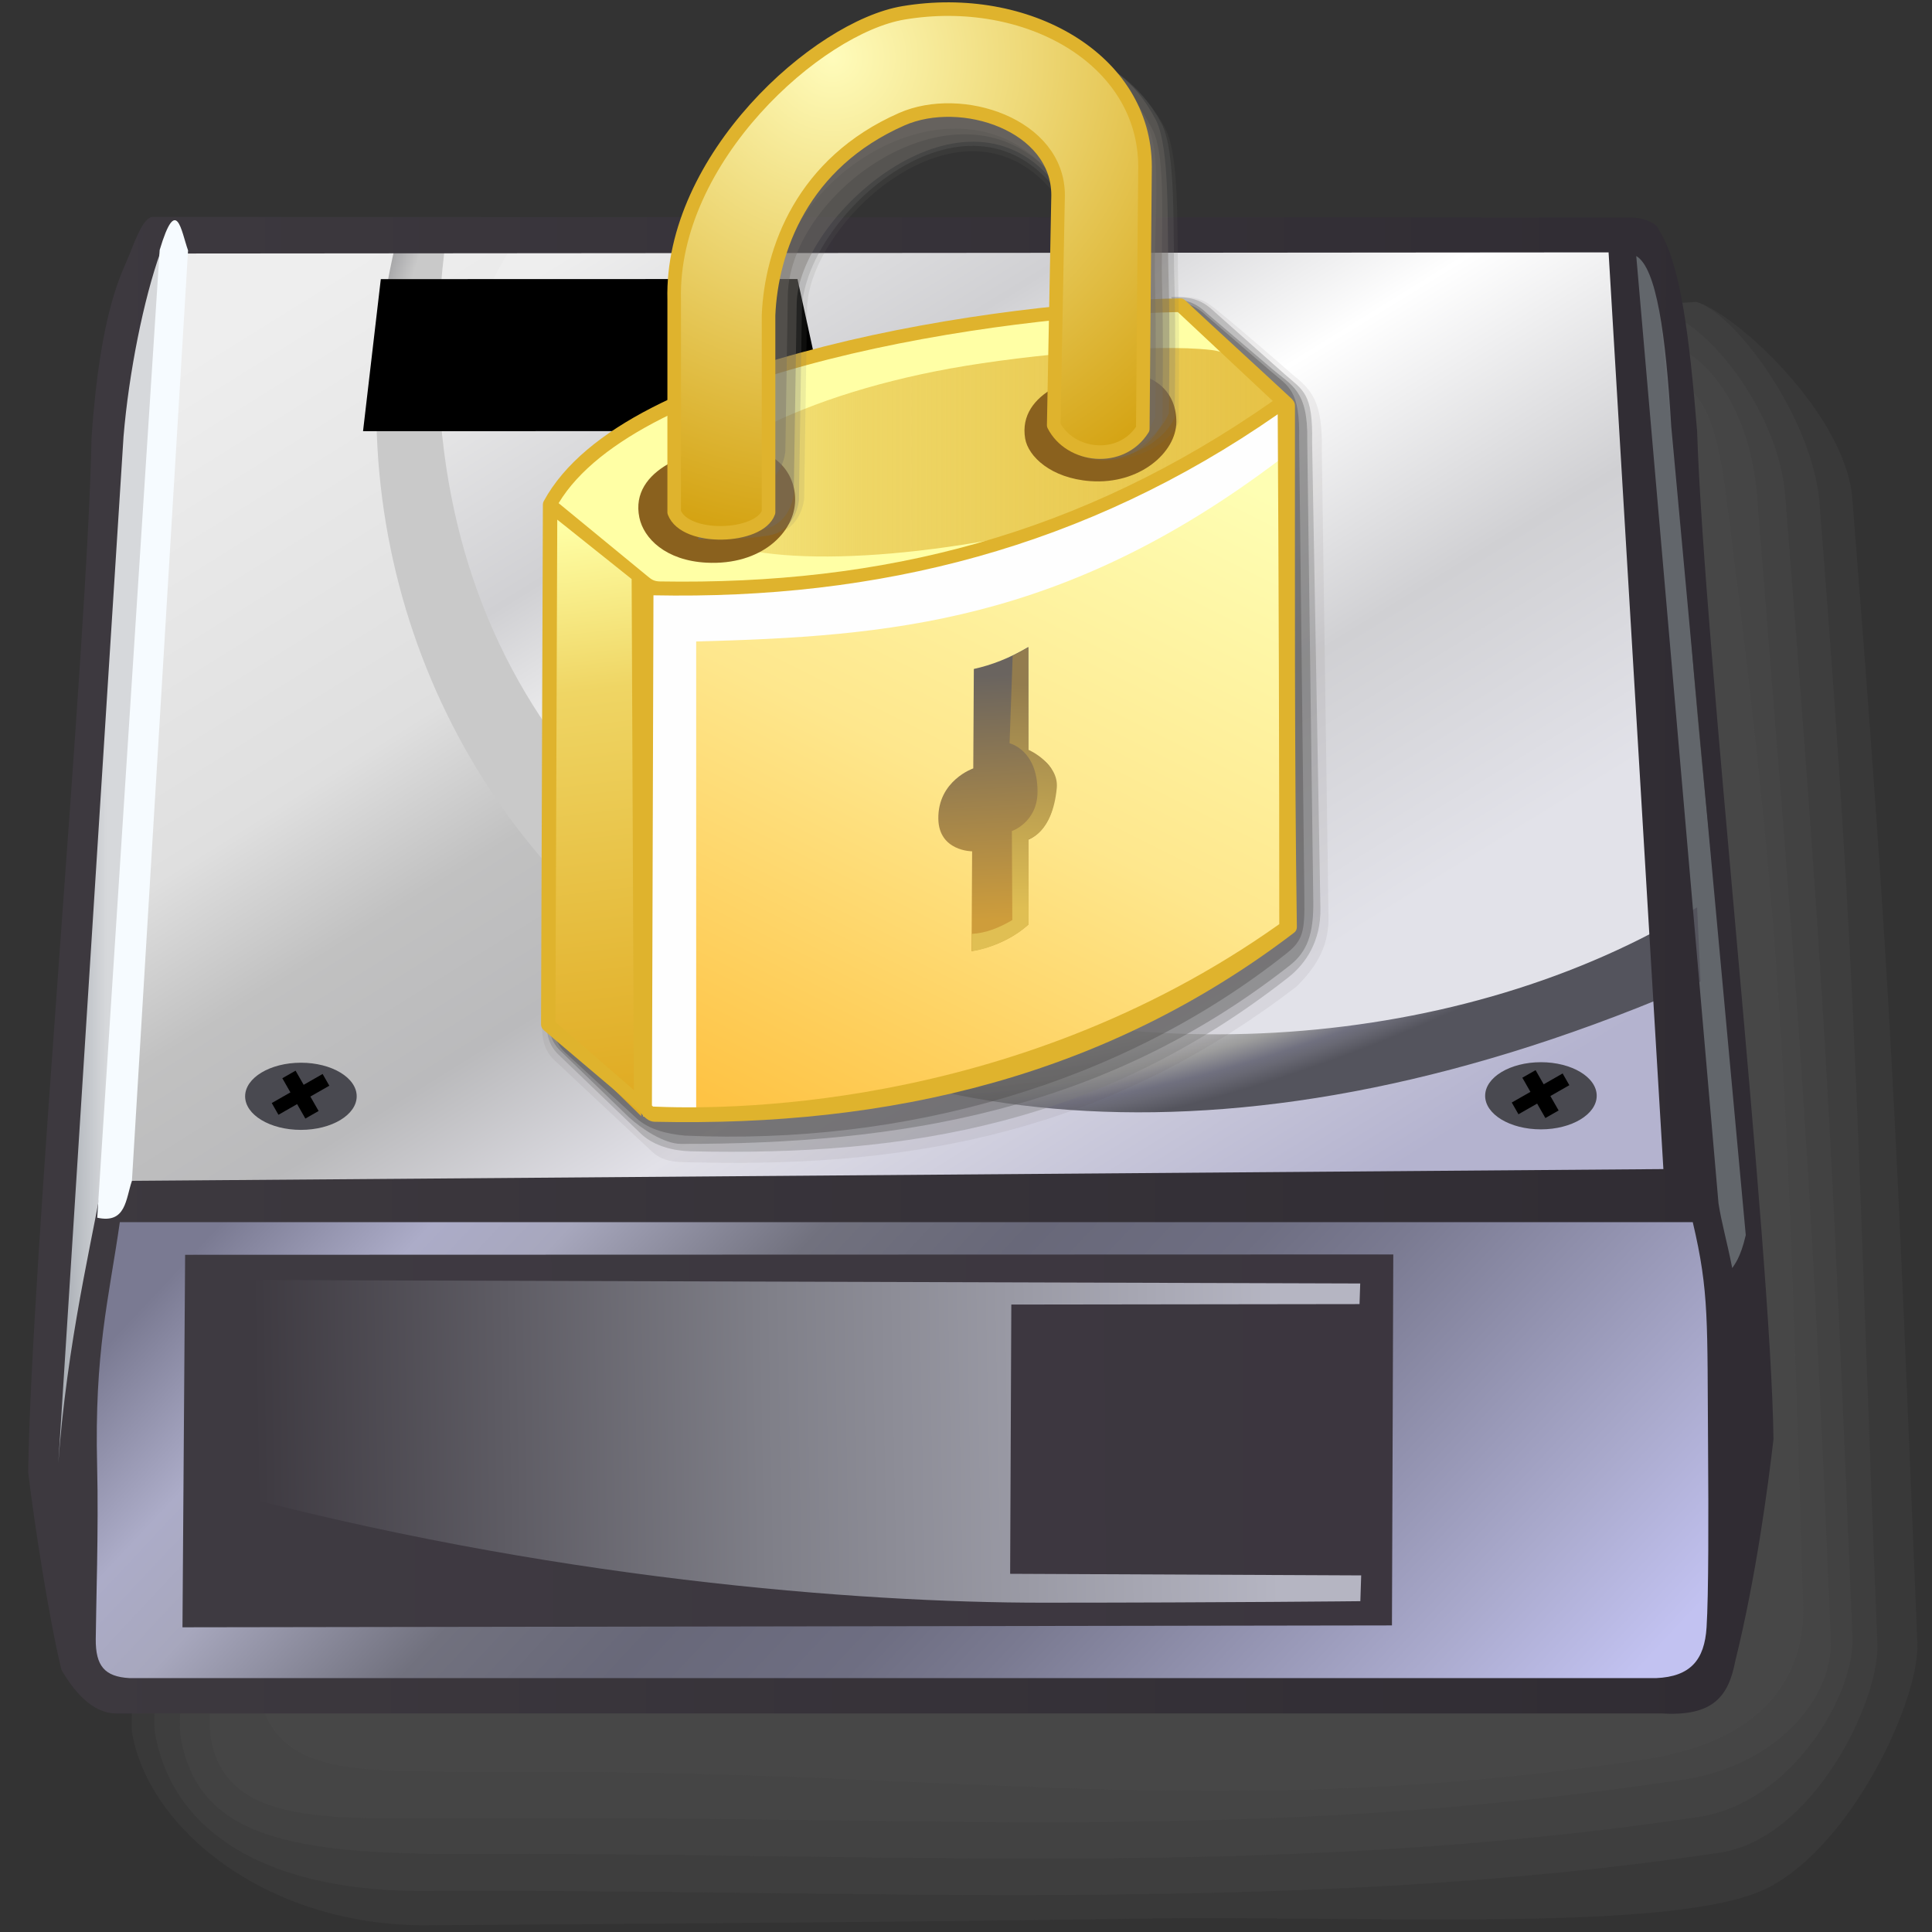 <?xml version="1.0" encoding="UTF-8" standalone="no"?>
<!-- Created with Inkscape (http://www.inkscape.org/) -->

<svg
   width="256mm"
   height="256mm"
   viewBox="0 0 256 256"
   version="1.1"
   id="svg1"
   inkscape:version="1.3.2 (091e20ef0f, 2023-11-25)"
   xml:space="preserve"
   sodipodi:docname="drive-harddisk-encrypted-symbolic.svg"
   xmlns:inkscape="http://www.inkscape.org/namespaces/inkscape"
   xmlns:sodipodi="http://sodipodi.sourceforge.net/DTD/sodipodi-0.dtd"
   xmlns:xlink="http://www.w3.org/1999/xlink"
   xmlns="http://www.w3.org/2000/svg"
   xmlns:svg="http://www.w3.org/2000/svg"
   xmlns:rdf="http://www.w3.org/1999/02/22-rdf-syntax-ns#"
   xmlns:cc="http://creativecommons.org/ns#"
   xmlns:dc="http://purl.org/dc/elements/1.1/"><rect x="0" y="0" width="256" height="256" fill="#333333" stroke="none"/><defs
     id="defs1"><linearGradient
       id="linearGradient112"
       inkscape:collect="always"><stop
         style="stop-color:#62666b;stop-opacity:1;"
         offset="0"
         id="stop111" /><stop
         style="stop-color:#d6d8db;stop-opacity:1;"
         offset="1"
         id="stop112" /></linearGradient><linearGradient
       id="linearGradient107"
       inkscape:collect="always"><stop
         style="stop-color:#c9c9c9;stop-opacity:1"
         offset="0"
         id="stop99" /><stop
         style="stop-color:#c9c9c9;stop-opacity:1"
         offset="0.916"
         id="stop100" /><stop
         style="stop-color:#aeaeb0;stop-opacity:1;"
         offset="0.936"
         id="stop101" /><stop
         style="stop-color:#9d9d9d;stop-opacity:1;"
         offset="0.95"
         id="stop102" /><stop
         style="stop-color:#70707f;stop-opacity:1;"
         offset="0.973"
         id="stop103" /><stop
         style="stop-color:#686873;stop-opacity:1;"
         offset="0.983"
         id="stop104" /><stop
         style="stop-color:#54545d;stop-opacity:1;"
         offset="1"
         id="stop107" /></linearGradient><linearGradient
       id="linearGradient73"
       inkscape:collect="always"><stop
         style="stop-color:#a6abb2;stop-opacity:1;"
         offset="0"
         id="stop79" /><stop
         style="stop-color:#d6d8db;stop-opacity:1;"
         offset="1"
         id="stop80" /></linearGradient><linearGradient
       id="linearGradient47"
       inkscape:collect="always"><stop
         style="stop-color:#3d393f;stop-opacity:1"
         offset="0"
         id="stop52" /><stop
         style="stop-color:#302c33;stop-opacity:1"
         offset="1"
         id="stop53" /></linearGradient><inkscape:path-effect
       effect="perspective-envelope"
       up_left_point="6.495,58.817"
       up_right_point="253.093,58.817"
       down_left_point="6.495,195.883"
       down_right_point="253.093,195.883"
       id="path-effect46"
       is_visible="true"
       lpeversion="1"
       deform_type="perspective"
       horizontal_mirror="false"
       vertical_mirror="false"
       overflow_perspective="false" /><linearGradient
       id="linearGradient48"
       inkscape:collect="always"><stop
         style="stop-color:#3e3a41;stop-opacity:1"
         offset="0"
         id="stop48" /><stop
         style="stop-color:#7f7f88;stop-opacity:1;"
         offset="0.5"
         id="stop50" /><stop
         style="stop-color:#b5b5c2;stop-opacity:1;"
         offset="1"
         id="stop49" /></linearGradient><linearGradient
       id="linearGradient41"
       inkscape:collect="always"><stop
         style="stop-color:#3e3a41;stop-opacity:1"
         offset="0"
         id="stop42" /><stop
         style="stop-color:#3c363f;stop-opacity:1"
         offset="1"
         id="stop43" /></linearGradient><linearGradient
       id="linearGradient33"
       inkscape:collect="always"><stop
         style="stop-color:#7a7a92;stop-opacity:1;"
         offset="0"
         id="stop33" /><stop
         style="stop-color:#acacc8;stop-opacity:1;"
         offset="0.116"
         id="stop40" /><stop
         style="stop-color:#a7a7bd;stop-opacity:1;"
         offset="0.191"
         id="stop41" /><stop
         style="stop-color:#71717e;stop-opacity:1;"
         offset="0.33"
         id="stop35" /><stop
         style="stop-color:#686879;stop-opacity:1;"
         offset="0.446"
         id="stop38" /><stop
         style="stop-color:#6e6e82;stop-opacity:1;"
         offset="0.57"
         id="stop39" /><stop
         style="stop-color:#7a7a91;stop-opacity:1"
         offset="0.649"
         id="stop36" /><stop
         style="stop-color:#aaaacd;stop-opacity:1"
         offset="0.879"
         id="stop37" /><stop
         style="stop-color:#c2c2f1;stop-opacity:1"
         offset="1"
         id="stop34" /></linearGradient><linearGradient
       id="linearGradient27"
       inkscape:collect="always"><stop
         style="stop-color:#eeeeee;stop-opacity:1"
         offset="0"
         id="stop28" /><stop
         style="stop-color:#d0d0d3;stop-opacity:1"
         offset="0.267"
         id="stop30" /><stop
         style="stop-color:#ffffff;stop-opacity:1"
         offset="0.476"
         id="stop31" /><stop
         style="stop-color:#d0d0d3;stop-opacity:1"
         offset="0.738"
         id="stop32" /><stop
         style="stop-color:#e2e2e9;stop-opacity:1"
         offset="1"
         id="stop29" /></linearGradient><linearGradient
       id="linearGradient14"
       inkscape:collect="always"><stop
         style="stop-color:#eeeeee;stop-opacity:1"
         offset="0"
         id="stop14" /><stop
         style="stop-color:#dfdfdf;stop-opacity:1"
         offset="0.323"
         id="stop16" /><stop
         style="stop-color:#c1c1c1;stop-opacity:1;"
         offset="0.437"
         id="stop18" /><stop
         style="stop-color:#bababc;stop-opacity:1;"
         offset="0.559"
         id="stop19" /><stop
         style="stop-color:#e2e1e8;stop-opacity:1"
         offset="0.704"
         id="stop17" /><stop
         style="stop-color:#b4b3cf;stop-opacity:1;"
         offset="1"
         id="stop15" /></linearGradient><radialGradient
       id="SVGID_path125302_1__3"
       gradientUnits="userSpaceOnUse"
       gradientTransform="matrix(0.017,0,0,-0.017,-110.605,-119.974)"
       cx="2233.172"
       cy="-328.136"
       r="17925.004"
       fx="2233.172"
       fy="-328.136">
<stop
   offset="0%"
   style="stop-color:rgb(1,161,255);stop-opacity: 1"
   id="stop1" />
<stop
   offset="100%"
   style="stop-color:rgb(66,102,170);stop-opacity: 1"
   id="stop2-6" />
</radialGradient><linearGradient
       id="SVGID_linearGradient279_4"
       gradientUnits="userSpaceOnUse"
       gradientTransform="matrix(0.017,0,0,-0.017,-110.605,-119.974)"
       x1="4032.133"
       y1="1356.173"
       x2="12738.493"
       y2="-21803.039">
<stop
   offset="0"
   style="stop-color:#1890ff;stop-opacity:1;"
   id="stop3-0" />
<stop
   offset="1"
   style="stop-color:#003984;stop-opacity:1;"
   id="stop4-6" />
</linearGradient><radialGradient
       id="SVGID_radialGradient10_5"
       gradientUnits="userSpaceOnUse"
       gradientTransform="matrix(2.363,1.326,-0.816,1.454,-1537.371,-2374.459)"
       cx="896.686"
       cy="705.148"
       r="83.244"
       fx="896.686"
       fy="705.148">
<stop
   offset="0%"
   style="stop-color:rgb(237,237,237);stop-opacity: 1"
   id="stop371" />
<stop
   offset="100%"
   style="stop-color:rgb(237,237,237);stop-opacity: 0"
   id="stop372" />
</radialGradient><radialGradient
       id="SVGID_radialGradient12_6"
       gradientUnits="userSpaceOnUse"
       gradientTransform="matrix(0.518,-0.68,1.598,1.207,-2289.084,-639.543)"
       cx="739.136"
       cy="1110.239"
       r="131.2"
       fx="739.136"
       fy="1110.239">
<stop
   offset="0%"
   style="stop-color:rgb(0,109,0);stop-opacity: 1"
   id="stop373" />
<stop
   offset="25%"
   style="stop-color:rgb(0,116,0);stop-opacity: 0.894"
   id="stop374" />
<stop
   offset="61.164%"
   style="stop-color:rgb(0,161,0);stop-opacity: 0.792"
   id="stop375" />
<stop
   offset="100%"
   style="stop-color:rgb(0,186,0);stop-opacity: 0"
   id="stop376" />
</radialGradient><radialGradient
       id="SVGID_radialGradient16_7"
       gradientUnits="userSpaceOnUse"
       gradientTransform="matrix(1.037,0.442,-0.825,1.946,-258.077,-1931.013)"
       cx="749.993"
       cy="777.772"
       r="128.962"
       fx="749.993"
       fy="777.772">
<stop
   offset="0%"
   style="stop-color:rgb(0,168,0);stop-opacity: 1"
   id="stop377" />
<stop
   offset="12.5%"
   style="stop-color:rgb(0,170,0);stop-opacity: 1"
   id="stop378" />
<stop
   offset="32.941%"
   style="stop-color:rgb(0,173,0);stop-opacity: 1"
   id="stop379" />
<stop
   offset="48.928%"
   style="stop-color:rgb(0,179,0);stop-opacity: 0.498"
   id="stop380" />
<stop
   offset="100%"
   style="stop-color:rgb(0,190,0);stop-opacity: 0"
   id="stop381" />
</radialGradient><linearGradient
       id="SVGID_linearGradient282_10"
       gradientUnits="userSpaceOnUse"
       x1="895.251"
       y1="859.628"
       x2="1216.15"
       y2="1038.552"
       gradientTransform="matrix(0.85,0,0,0.85,-765.802,-764.188)">
<stop
   offset="0%"
   style="stop-color:rgb(0,237,0);stop-opacity: 0"
   id="stop389" />
<stop
   offset="100%"
   style="stop-color:rgb(0,133,0);stop-opacity: 1"
   id="stop390" />
</linearGradient><radialGradient
       id="SVGID_polygon8_1__12"
       gradientUnits="userSpaceOnUse"
       gradientTransform="matrix(0.017,0,0,-0.017,-108.85,-131.857)"
       cx="7553.003"
       cy="-7131.863"
       r="16567.537"
       fx="7553.003"
       fy="-7131.863">
<stop
   offset="0%"
   style="stop-color:rgb(1,1,255);stop-opacity: 1"
   id="stop395" />
<stop
   offset="100%"
   style="stop-color:rgb(0,0,128);stop-opacity: 1"
   id="stop396" />
</radialGradient><radialGradient
       id="SVGID_radialGradient25_9"
       gradientUnits="userSpaceOnUse"
       gradientTransform="matrix(0.904,-0.101,0.104,0.925,-877.033,-748.532)"
       cx="819.433"
       cy="718.977"
       r="284.622"
       fx="819.433"
       fy="718.977">
<stop
   offset="0%"
   style="stop-color:rgb(255,255,255);stop-opacity: 0.959"
   id="stop384" />
<stop
   offset="0.203"
   style="stop-color:#effaff;stop-opacity:0.667;"
   id="stop385" />
<stop
   offset="0.312"
   style="stop-color:#e0f5ff;stop-opacity:0.613;"
   id="stop386" />
<stop
   offset="0.5"
   style="stop-color:#d8f0ff;stop-opacity:0.446;"
   id="stop387" />
<stop
   offset="100%"
   style="stop-color:rgb(255,255,255);stop-opacity: 0"
   id="stop388" />
</radialGradient><radialGradient
       id="SVGID_radialGradient21_11"
       gradientUnits="userSpaceOnUse"
       gradientTransform="matrix(2.447,-0.135,0.05,0.919,-2578.431,-678.434)"
       cx="1123.892"
       cy="1044.192"
       r="147.227"
       fx="1123.892"
       fy="1044.192">
<stop
   offset="0%"
   style="stop-color:rgb(0,106,0);stop-opacity: 1"
   id="stop391" />
<stop
   offset="25%"
   style="stop-color:rgb(0,131,0);stop-opacity: 1"
   id="stop392" />
<stop
   offset="0.704"
   style="stop-color:#009d00;stop-opacity:1;"
   id="stop393" />
<stop
   offset="1"
   style="stop-color:#b4b4b4;stop-opacity:0;"
   id="stop394" />
</radialGradient><radialGradient
       id="SVGID_radialGradient279_13"
       gradientUnits="userSpaceOnUse"
       cx="643.514"
       cy="1173.427"
       r="348.306"
       fx="643.514"
       fy="1173.427"
       gradientTransform="matrix(0.85,0,0,0.85,-765.822,-764.113)">
<stop
   offset="0%"
   style="stop-color:rgb(255,255,255);stop-opacity: 0.257"
   id="stop397" />
<stop
   offset="100%"
   style="stop-color:rgb(255,255,255);stop-opacity: 0"
   id="stop398" />
</radialGradient><linearGradient
       id="linearGradient2849"><stop
         id="stop2851"
         offset="0"
         style="stop-color:#858584;stop-opacity:1;" /><stop
         id="stop2853"
         offset="1"
         style="stop-color:#858584;stop-opacity:0;" /></linearGradient><linearGradient
       inkscape:collect="always"
       xlink:href="#linearGradient47"
       id="linearGradient53"
       x1="40.969"
       y1="129.492"
       x2="200.377"
       y2="129.626"
       gradientUnits="userSpaceOnUse" /><linearGradient
       inkscape:collect="always"
       xlink:href="#linearGradient33"
       id="linearGradient67"
       gradientUnits="userSpaceOnUse"
       x1="160.071"
       y1="91.049"
       x2="242.472"
       y2="135.977" /><linearGradient
       inkscape:collect="always"
       xlink:href="#linearGradient48"
       id="linearGradient68"
       gradientUnits="userSpaceOnUse"
       x1="139.027"
       y1="142.12"
       x2="212.586"
       y2="139.569" /><linearGradient
       inkscape:collect="always"
       xlink:href="#linearGradient41"
       id="linearGradient71"
       gradientUnits="userSpaceOnUse"
       x1="140.554"
       y1="137.445"
       x2="219.861"
       y2="135.46" /><linearGradient
       inkscape:collect="always"
       xlink:href="#linearGradient73"
       id="linearGradient81"
       x1="39.688"
       y1="72.099"
       x2="44.223"
       y2="72.099"
       gradientUnits="userSpaceOnUse" /><linearGradient
       inkscape:collect="always"
       xlink:href="#linearGradient112"
       id="linearGradient83"
       gradientUnits="userSpaceOnUse"
       x1="42.834"
       y1="71.422"
       x2="38.114"
       y2="70.957"
       gradientTransform="matrix(-1,0,0,1,241.647,0.567)" /><linearGradient
       inkscape:collect="always"
       xlink:href="#linearGradient14"
       id="linearGradient98"
       gradientUnits="userSpaceOnUse"
       x1="30.805"
       y1="89.769"
       x2="228.298"
       y2="96.384" /><linearGradient
       inkscape:collect="always"
       xlink:href="#linearGradient27"
       id="linearGradient99"
       gradientUnits="userSpaceOnUse"
       x1="48.149"
       y1="78.979"
       x2="196.17"
       y2="86.557" /><radialGradient
       inkscape:collect="always"
       xlink:href="#linearGradient107"
       id="radialGradient99"
       gradientUnits="userSpaceOnUse"
       gradientTransform="matrix(1.316,0.585,-0.509,0.57,-164.843,124.466)"
       cx="104.327"
       cy="-240.121"
       fx="104.327"
       fy="-240.121"
       r="86.357" /><linearGradient
       inkscape:collect="always"
       xlink:href="#linearGradient2-5"
       id="linearGradient113"
       gradientUnits="userSpaceOnUse"
       x1="45.847"
       y1="114.905"
       x2="59.797"
       y2="231.132" /><linearGradient
       id="linearGradient2-5"
       inkscape:collect="always"><stop
         style="stop-color:#ffffa5;stop-opacity:1;"
         offset="0"
         id="stop2-4" /><stop
         style="stop-color:#efd564;stop-opacity:1;"
         offset="0.295"
         id="stop4-7" /><stop
         style="stop-color:#e0ac24;stop-opacity:1"
         offset="1"
         id="stop3-4" /></linearGradient><linearGradient
       inkscape:collect="always"
       xlink:href="#linearGradient4-7"
       id="linearGradient114"
       gradientUnits="userSpaceOnUse"
       x1="192.237"
       y1="108.244"
       x2="119.4"
       y2="254.04" /><linearGradient
       id="linearGradient4-7"
       inkscape:collect="always"><stop
         style="stop-color:#fefeb3;stop-opacity:1;"
         offset="0"
         id="stop5-4" /><stop
         style="stop-color:#fee78d;stop-opacity:1;"
         offset="0.494"
         id="stop7-5" /><stop
         style="stop-color:#fec344;stop-opacity:1;"
         offset="1"
         id="stop6-2" /></linearGradient><linearGradient
       inkscape:collect="always"
       xlink:href="#linearGradient14-5"
       id="linearGradient115"
       gradientUnits="userSpaceOnUse"
       x1="71.796"
       y1="99.334"
       x2="194.706"
       y2="99.334" /><linearGradient
       id="linearGradient14-5"
       inkscape:collect="always"><stop
         style="stop-color:#e6c246;stop-opacity:0.336;"
         offset="0"
         id="stop14-6" /><stop
         style="stop-color:#e6c246;stop-opacity:0.667;"
         offset="0.302"
         id="stop32-9" /><stop
         style="stop-color:#e6c246;stop-opacity:1;"
         offset="1"
         id="stop15-3" /></linearGradient><linearGradient
       inkscape:collect="always"
       xlink:href="#linearGradient21-0"
       id="linearGradient116"
       gradientUnits="userSpaceOnUse"
       x1="132.292"
       y1="145.804"
       x2="134.56"
       y2="196.17" /><linearGradient
       id="linearGradient21-0"
       inkscape:collect="always"><stop
         style="stop-color:#6a645f;stop-opacity:1"
         offset="0"
         id="stop21-61" /><stop
         style="stop-color:#ce9d3b;stop-opacity:1"
         offset="1"
         id="stop22-5" /></linearGradient><linearGradient
       inkscape:collect="always"
       xlink:href="#linearGradient18"
       id="linearGradient117"
       gradientUnits="userSpaceOnUse"
       x1="141.505"
       y1="147.552"
       x2="138.906"
       y2="194.233" /><linearGradient
       id="linearGradient18"
       inkscape:collect="always"><stop
         style="stop-color:#937c4e;stop-opacity:1"
         offset="0"
         id="stop19-5" /><stop
         style="stop-color:#e0bf53;stop-opacity:1"
         offset="1"
         id="stop20-4" /></linearGradient><radialGradient
       inkscape:collect="always"
       xlink:href="#linearGradient17"
       id="radialGradient18"
       cx="106.544"
       cy="22.707"
       fx="106.544"
       fy="22.707"
       r="49.959"
       gradientTransform="matrix(2.078,-0.034,0.034,2.061,-119.014,-24.899)"
       gradientUnits="userSpaceOnUse" /><linearGradient
       id="linearGradient17"
       inkscape:collect="always"><stop
         style="stop-color:#fffcbb;stop-opacity:1;"
         offset="0"
         id="stop17-7" /><stop
         style="stop-color:#d3a00d;stop-opacity:1"
         offset="1"
         id="stop18-6" /></linearGradient><radialGradient
       inkscape:collect="always"
       xlink:href="#linearGradient17"
       id="radialGradient18-1"
       cx="106.544"
       cy="22.707"
       fx="106.544"
       fy="22.707"
       r="49.959"
       gradientTransform="matrix(2.078,-0.034,0.034,2.061,-119.014,-24.899)"
       gradientUnits="userSpaceOnUse" /><linearGradient
       inkscape:collect="always"
       xlink:href="#linearGradient2-5"
       id="linearGradient120"
       gradientUnits="userSpaceOnUse"
       x1="45.847"
       y1="114.905"
       x2="59.797"
       y2="231.132" /><linearGradient
       inkscape:collect="always"
       xlink:href="#linearGradient4-7"
       id="linearGradient121"
       gradientUnits="userSpaceOnUse"
       x1="192.237"
       y1="108.244"
       x2="119.4"
       y2="254.04" /><linearGradient
       inkscape:collect="always"
       xlink:href="#linearGradient14-5"
       id="linearGradient122"
       gradientUnits="userSpaceOnUse"
       x1="71.796"
       y1="99.334"
       x2="194.706"
       y2="99.334" /><linearGradient
       inkscape:collect="always"
       xlink:href="#linearGradient21-0"
       id="linearGradient123"
       gradientUnits="userSpaceOnUse"
       x1="132.292"
       y1="145.804"
       x2="134.56"
       y2="196.17" /><linearGradient
       inkscape:collect="always"
       xlink:href="#linearGradient18"
       id="linearGradient124"
       gradientUnits="userSpaceOnUse"
       x1="141.505"
       y1="147.552"
       x2="138.906"
       y2="194.233" /></defs><sodipodi:namedview
     id="base"
     pagecolor="#ffffff"
     bordercolor="#000000"
     borderopacity="0.3"
     inkscape:pageopacity="0.0"
     inkscape:pageshadow="2"
     inkscape:zoom="0.98994949"
     inkscape:cx="505.07627"
     inkscape:cy="476.792"
     inkscape:document-units="mm"
     inkscape:showpageshadow="2"
     inkscape:pagecheckerboard="0"
     inkscape:deskcolor="#d1d1d1"
     inkscape:current-layer="svg1"
     showguides="true"><sodipodi:guide
       position="132.292,225.006"
       orientation="0,-1"
       id="guide73"
       inkscape:locked="false" /></sodipodi:namedview><g
     id="g120"><path
       id="rect51"
       style="display:inline;fill:#545455;fill-opacity:0.198;stroke-width:3.165;stroke-linecap:round"
       d="M 44.959,50.238 224.766,40.007 c 5.065,1.402 19.783,14.78 20.677,26.081 5.224,66.024 5.78,82.348 8.617,151.598 0.313,7.633 -8.733,26.932 -19.941,32.522 -12.037,6.004 -53.008,3.548 -83.826,4.032 -30.818,0.484 -94.433,0.875 -94.433,0.875 C 34.992,254.898 19.866,242.315 17.546,229.853 15.428,219.361 45.996,60.708 44.959,50.238 Z"
       sodipodi:nodetypes="ccssszccc" /><path
       id="path117"
       style="display:inline;fill:#545455;fill-opacity:0.198;stroke-width:3.165;stroke-linecap:round"
       d="M 44.959,50.238 224.766,40.007 c 5.065,1.402 15.436,15.347 16.33,26.648 5.224,66.024 4.835,81.876 7.672,151.125 0.313,7.633 -8.5,25.847 -20.885,27.703 -56.785,8.511 -114.352,4.729 -172.589,5.096 C 34.425,250.362 22.889,242.315 20.57,229.853 18.452,219.361 45.996,60.708 44.959,50.238 Z"
       sodipodi:nodetypes="ccsssccc" /><path
       id="path118"
       style="display:inline;fill:#545455;fill-opacity:0.198;stroke-width:3.165;stroke-linecap:round"
       d="m 44.959,50.238 176.216,-8.53 c 5.065,1.402 14.491,12.701 15.385,24.002 5.224,66.024 6.064,81.97 8.9,151.22 0.313,7.633 -8.027,21.972 -20.413,23.829 -56.785,8.511 -108.493,4.54 -166.731,4.907 C 37.449,245.448 26.291,242.882 23.972,230.42 21.854,219.928 45.996,60.708 44.959,50.238 Z"
       sodipodi:nodetypes="ccsssccc" /><path
       id="path119"
       style="display:inline;fill:#545455;fill-opacity:0.198;stroke-width:3.165;stroke-linecap:round"
       d="m 44.959,50.238 176.35,-4.521 c 5.065,1.402 10.616,8.692 11.51,19.993 5.224,66.024 6.937,82.371 9.773,151.621 0.313,7.633 -7.163,16.627 -19.549,18.483 -56.785,8.511 -98.362,4.759 -156.6,5.127 C 45.575,240.724 30.26,242.882 27.941,230.42 25.822,219.928 45.996,60.708 44.959,50.238 Z"
       sodipodi:nodetypes="ccsssccc" /><path
       id="path120"
       style="display:inline;fill:#545455;fill-opacity:0.198;stroke-width:3.165;stroke-linecap:round"
       d="m 44.959,50.238 175.311,-0.553 c 5.065,1.402 7.048,5.063 8.486,16.308 7.587,59.315 7.996,77.056 10.17,146.684 0.238,7.636 -3.363,17.806 -21.095,20.464 -56.785,8.513 -91.28,1.285 -149.517,1.652 C 47.446,234.577 36.407,236.067 34.088,223.605 31.97,213.113 45.996,60.708 44.959,50.238 Z"
       sodipodi:nodetypes="ccsssccc" /></g><g
     id="rect46"
     transform="matrix(1.376,0,0,1.376,-46.693,13.971)"><path
       style="color:#000000;fill:#8e9192;stroke-linecap:round;stroke-linejoin:round;-inkscape-stroke:none"
       d="M 45.834,107.114 198.314,105.839 c 2.019,8.018 1.708,10.388 1.804,23.587 0.096,13.199 0.164,15.769 -1.804,23.72 H 42.763 c -2.217,-8.174 -0.88,-10.285 -1.174,-22.054 -0.294,-11.77 2.937,-15.474 4.245,-23.977 z"
       id="path71"
       sodipodi:nodetypes="ccsccsc" /><path
       id="path57"
       style="display:inline;fill:url(#linearGradient67);stroke-width:7.2;stroke-linecap:round;stroke-linejoin:round"
       d="M 129.118,135.842 242.661,96.951 c 1.182,13.67 2.673,32.551 0.886,46.222 l -115.922,38.674 c -2.92,-14.793 0.361,-41.643 1.493,-46.004 z"
       sodipodi:nodetypes="ccccc"
       transform="matrix(1.343,0.334,-0.028,0.993,-124.487,-71.205)" /><g
       id="g65"
       style="display:inline"
       transform="matrix(1.343,0.334,-0.028,0.993,-124.487,-71.205)"
       inkscape:label="front"><path
         style="color:#000000;display:inline;fill:url(#linearGradient68);stroke-linecap:round;-inkscape-stroke:none"
         d="m 135.276,138.884 83.718,-27.8 0.645,32.974 -83.843,28.269 z"
         id="path59"
         sodipodi:nodetypes="ccccc" /><path
         style="color:#000000;fill:url(#linearGradient71);stroke-linecap:round;-inkscape-stroke:none"
         d="m 220.138,109.089 -86.025,28.969 0.559,35.936 86.116,-29.148 z m -2.296,3.588 -0.008,2.002 -24.793,8.384 0.457,25.957 24.999,-8.254 -0.008,2.503 c 0,0 -9.421,3.309 -22.588,7.744 -13.167,4.434 -35.469,9.609 -59.096,8.915 l -0.365,-20.219 z"
         id="path65"
         sodipodi:nodetypes="ccccccccccczccc" /></g><g
       id="g86"><path
         id="rect73"
         style="fill:url(#linearGradient81);stroke-width:3.4;stroke-linecap:round;stroke-linejoin:round"
         inkscape:label="r1"
         d="M 45.182,31.561 C 45.798,24.764 46.27,17.914 49.576,12.095 l -4.879,93.023 -5.504,28.598 z"
         sodipodi:nodetypes="ccccc" /><path
         id="path83"
         style="fill:url(#linearGradient83);stroke-width:3.4;stroke-linecap:round;stroke-linejoin:round"
         inkscape:label="l1"
         d="m 195.832,31.126 c -0.326,-9.498 -2.296,-14.82 -4.929,-18.464 l 6.047,93.023 c 3.391,12.292 2.134,22.288 3.807,35.61 7.863,-11.102 -4.69,-71.568 -4.925,-110.17 z"
         sodipodi:nodetypes="ccccc" /></g><g
       id="g98"
       inkscape:label="top"
       style="display:inline"
       transform="matrix(0.633,0.367,-1.7,1.085,195.284,-90.806)"><path
         id="path88"
         style="display:inline;fill:url(#linearGradient98);stroke-width:7.2;stroke-linecap:round;stroke-linejoin:round"
         d="M 131.411,51.553 253.7,92.94 130.023,136.09 13.367,89.812 Z"
         sodipodi:nodetypes="ccccc" /><g
         id="g92"
         inkscape:label="screw"
         transform="matrix(1,-0.069,0,1,0,8.678)"><ellipse
           style="fill:#494950;fill-opacity:1;stroke:none;stroke-width:3.4;stroke-linecap:round;stroke-linejoin:round;stroke-dasharray:none;stroke-opacity:1"
           id="path108"
           cx="62.886"
           cy="95.486"
           rx="5.374"
           ry="3.236"
           transform="matrix(0.827,-0.223,1.296,0.572,-43.801,86.833)" /><path
           id="rect110"
           style="fill:#000000;fill-opacity:1;stroke:none;stroke-width:3.4;stroke-linecap:round;stroke-linejoin:round;stroke-dasharray:none;stroke-opacity:1"
           d="m 61.095,93.744 0.779,1.364 -1.798,1.027 0.646,1.131 1.798,-1.027 0.795,1.392 1.276,-0.729 -0.795,-1.392 1.827,-1.044 -0.646,-1.131 -1.827,1.044 -0.779,-1.364 z"
           sodipodi:nodetypes="ccccccccccccc"
           transform="matrix(0.827,-0.223,1.296,0.572,-43.801,86.833)" /></g><g
         id="g111"
         inkscape:label="screw"
         transform="matrix(1,-0.069,0,1,98.783,-24.781)"
         style="display:inline"><ellipse
           style="fill:#494950;fill-opacity:1;stroke:none;stroke-width:3.4;stroke-linecap:round;stroke-linejoin:round;stroke-dasharray:none;stroke-opacity:1"
           id="ellipse111"
           cx="62.886"
           cy="95.486"
           rx="5.374"
           ry="3.236"
           transform="matrix(0.827,-0.223,1.296,0.572,-43.801,86.833)" /><path
           id="path111"
           style="fill:#000000;fill-opacity:1;stroke:none;stroke-width:3.4;stroke-linecap:round;stroke-linejoin:round;stroke-dasharray:none;stroke-opacity:1"
           d="m 61.095,93.744 0.779,1.364 -1.798,1.027 0.646,1.131 1.798,-1.027 0.795,1.392 1.276,-0.729 -0.795,-1.392 1.827,-1.044 -0.646,-1.131 -1.827,1.044 -0.779,-1.364 z"
           sodipodi:nodetypes="ccccccccccccc"
           transform="matrix(0.827,-0.223,1.296,0.572,-43.801,86.833)" /></g><g
         id="g97"><path
           id="path95"
           style="fill:url(#linearGradient99);stroke-width:7.2;stroke-linecap:round;stroke-linejoin:round"
           d="m 128.106,52.599 5.574,-0.291 88.921,29.649 C 211.495,130.459 75.379,110.041 42.103,81.358 Z"
           sodipodi:nodetypes="ccccc" /><path
           id="path96"
           style="fill:url(#radialGradient99);stroke-width:7.2;stroke-linecap:round;stroke-linejoin:round"
           d="M 36.004,83.032 C 123.516,121.471 218.269,106.619 219.659,80.568 l 9.541,3.36 C 205.92,127.747 87.979,112.895 31.853,84.203 Z"
           sodipodi:nodetypes="ccccc" /><path
           id="rect99"
           style="stroke-width:3.4;stroke-linecap:round;stroke-linejoin:round"
           transform="matrix(0.827,-0.28,1.296,0.483,-43.801,98.533)"
           d="m 70.601,16.725 40.146,0 3.213,14.647 -45.06,0 z"
           sodipodi:nodetypes="ccccc" /></g></g><path
       id="path72"
       style="color:#000000;fill:url(#linearGradient53);stroke-linecap:round;stroke-linejoin:round;-inkscape-stroke:none"
       d="m 48.672,10.731 c -0.84,-6.31e-4 -1.561,1.81 -2.249,3.563 -0.687,1.753 -2.83,5.266 -3.676,17.731 -0.378,19.881 -5.81,79.318 -6.1,99.608 0.579,4.856 2.015,14.165 3.206,19.016 1.143,1.98 2.944,4.196 5.249,4.196 H 193.905 c 5.02,0.317 6.476,-1.653 7.13,-5.033 1.99,-8.043 3.165,-16.884 3.68,-21.38 -0.241,-18.576 -6.703,-76.599 -7.352,-97.039 -0.744,-9.195 -1.613,-16.188 -3.677,-19.405 -0.19,-0.755 -1.767,-1.191 -2.546,-1.191 z m 3.264,3.528 136.9,-0.11 5.277,88.277 -148.66,1.141 z m -2.547,-0.14 -5.728,90.17 c -1.166,6.467 -3.647,16.784 -4.28,29.12 L 45.831,31.872 c 0.507,-6.101 1.939,-13.258 3.558,-17.753 z m 142.112,0.381 c 1.948,1.155 2.837,7.472 3.368,16.404 l 7.177,77.879 c -0.518,2.255 -1.124,2.871 -1.302,3.178 -0.548,-2.752 -1.017,-4.286 -1.324,-6.243 z M 45.474,107.539 h 151.469 c 1.6,6.776 1.384,9.505 1.474,21.898 0.045,6.16 0.054,13.996 -0.145,17.12 -0.198,3.125 -1.54,4.745 -4.863,4.888 H 46.416 c -2.427,-0.133 -3.279,-1.194 -3.262,-3.757 0.02,-2.932 0.283,-10.688 0.134,-16.639 -0.274,-10.989 1.107,-16.022 2.185,-23.51 z"
       sodipodi:nodetypes="czcccccccccccccccccccccccccccccssccssc"
       inkscape:label="frame" /><path
       id="rect86"
       style="fill:#f6fbff;stroke-width:3.4;stroke-linecap:round;stroke-linejoin:round"
       d="m 49.31,13.918 c 1.625,-5.427 2.066,-1.819 2.735,0.047 l -5.407,89.602 c -0.601,1.733 -0.559,4.158 -3.341,3.541 z"
       sodipodi:nodetypes="ccccc" /></g><g
     id="g1"
     transform="matrix(0.633,0,0,0.633,48.957,-7.658)"
     style="display:inline"><g
       id="g7-6"
       style="display:none"
       transform="matrix(1.015,0,0,1.015,-8.16,4.957)"><g
         id="g22"
         inkscape:label="shadow"
         style="display:inline"><path
           style="fill:#504c48;fill-opacity:0.076;stroke-width:2.8;stroke-linecap:round;stroke-linejoin:round"
           d="m 172.985,67.689 c 25.013,53.141 -25.341,57.854 -70.515,55.684 l -4.209,1.345 -28.015,-0.802 v 0.437 c -2.331,0.466 -25.137,91.176 -27.112,91.922 0.213,3.042 -0.191,6.16 2.731,8.863 l 20.15,18.879 c 2.604,2.358 5.833,2.057 9.354,2.138 45.187,1.043 84.708,-6.558 123.473,-36.274 3.218,-3.223 6.692,-7.496 6.595,-14.24 l -1.381,-96.398 c 0.202,-10.2 -2.22,-12.511 -6.142,-15.664 0,0 -10.648,-9.345 -15.966,-13.581 -2.854,-2.274 -4.403,-2.42 -8.964,-2.309 z"
           id="path23"
           sodipodi:nodetypes="ccccccccscscssc" /><path
           style="fill:#7b7b7b;fill-opacity:0.374;stroke-width:2.8;stroke-linecap:round;stroke-linejoin:round"
           d="m 172.985,67.689 c 25.013,53.141 -25.341,57.854 -70.515,55.684 l -4.209,1.345 -28.015,-0.802 v 0.437 c -2.331,0.466 -24.239,90.09 -26.214,90.835 0.213,3.042 -0.191,6.16 2.731,8.863 l 17.067,16.368 c 2.604,2.358 6.534,3.36 10.056,3.441 45.187,1.043 84.858,-5.734 123.287,-35.884 3.583,-2.811 6.716,-7.497 6.595,-14.24 l -1.715,-96.164 c 0.202,-10.2 -1.915,-10.648 -5.674,-13.994 L 182.016,70.8 c -2.464,-2.335 -4.47,-3.222 -9.031,-3.111 z"
           id="path26"
           sodipodi:nodetypes="ccccccccssscscc" /><path
           style="fill:#565656;fill-opacity:0.374;stroke-width:2.8;stroke-linecap:round;stroke-linejoin:round"
           d="m 171.515,68.09 c 25.013,53.141 -23.871,57.453 -69.045,55.283 l -4.209,1.345 -28.015,-0.802 v 0.437 c -2.331,0.466 -23.814,89.334 -25.789,90.079 0.213,3.042 -0.191,6.16 2.731,8.863 l 13.961,13.54 c 2.604,2.358 7.238,5.497 10.761,5.501 44.904,0.05 87.102,-6.649 125.53,-36.799 3.583,-2.811 4.947,-6.461 4.858,-13.204 l -1.247,-95.162 c 0.202,-10.2 -3.248,-11.264 -7.078,-14.528 L 180.546,71.201 c -2.464,-2.335 -4.47,-3.222 -9.031,-3.111 z"
           id="path27"
           sodipodi:nodetypes="ccccccccssscscc" /><path
           style="fill:#484646;fill-opacity:0.374;stroke-width:2.8;stroke-linecap:round;stroke-linejoin:round"
           d="m 171.449,68.624 c 25.013,53.141 -23.804,56.919 -68.978,54.749 l -4.209,1.345 -28.015,-0.802 v 0.437 c -2.331,0.466 -22.932,89.573 -24.907,90.318 0.213,3.042 -0.191,6.16 2.731,8.863 l 14.671,13.533 c 2.604,2.358 6.416,3.237 9.973,3.561 45.247,2.019 90.068,-10.577 124.091,-37.597 3.441,-2.733 3.732,-4.623 3.655,-11.367 l -1.08,-94.627 c 0.202,-10.2 -2.131,-10.841 -5.942,-14.127 L 180.479,71.735 c -2.464,-2.335 -4.47,-3.222 -9.031,-3.111 z"
           id="path28"
           sodipodi:nodetypes="cccccccccsscscc" /></g><path
         style="color:#000000;fill:#ffffa5;stroke-linecap:round;stroke-linejoin:round;-inkscape-stroke:none"
         d="M 44.435,110.747 C 60.469,81.254 138.077,69.921 174.893,69.359 l 21.79,20.411 V 197.751 c -49.703,37.038 -81.191,37.624 -130.647,39.757 L 44.435,217.664 v -59.223 z"
         id="path12" /><path
         style="color:#000000;fill:url(#linearGradient120);stroke-linecap:round;stroke-linejoin:round;-inkscape-stroke:none"
         d="M 44.601,110.902 64.445,127.313 63.689,236.613 44.601,217.903 Z"
         id="path10-8" /><path
         style="color:#000000;fill:url(#linearGradient121);stroke-linecap:round;stroke-linejoin:round;-inkscape-stroke:none"
         d="m 64.829,127.755 c 48.605,3.373 91.962,-8.189 131.502,-38.56 l 1.181,108.451 c -55.066,37.748 -101.386,40.648 -133.401,39.055 z"
         id="path8-8" /><path
         id="rect9-4"
         style="fill:#fefefe;stroke-width:2.8;stroke-linecap:round;stroke-linejoin:round"
         d="m 64.634,128.134 c 50.802,1.818 94.372,-10.827 131.063,-37.231 l -0.425,10.394 c -44.369,33.552 -80.492,36.374 -120.244,37.42 v 97.518 H 64.634 Z"
         sodipodi:nodetypes="ccccccc"
         inkscape:label="whiteband" /><path
         id="path14-3"
         style="display:inline;fill:url(#linearGradient122);stroke-width:2.615;stroke-linecap:round;stroke-linejoin:round"
         d="m 194.705,88.384 c -0.035,2.315 -9.51,9.528 -19.554,14.804 -10.044,5.276 -22.443,11.547 -38.974,14.538 -33.061,5.984 -60.869,4.334 -63.276,-5.783 -2.407,-10.117 21.498,-23.547 54.559,-29.531 16.531,-2.992 42.19,-5.172 53.811,-3.808 6.708,0.787 13.461,7.916 13.433,9.78 z"
         sodipodi:nodetypes="sssssss" /><path
         id="path13-1"
         style="color:#000000;display:inline;fill:#dfb32d;stroke-linecap:round;stroke-linejoin:round;-inkscape-stroke:none"
         inkscape:label="framehead"
         d="m 174.873,67.959 c -18.537,0.283 -47.198,3.261 -73.346,9.887 -26.148,6.626 -49.51,16.435 -57.944,31.949 -0.111,0.205 -0.17,0.435 -0.17,0.668 l -0.378,107.201 c -0.007,0.528 0.239,0.906 0.586,1.238 l 19.749,16.727 c 1.028,1.352 1.936,2.123 3.103,2.143 48.423,1.085 92.983,-9.345 131.831,-38.972 0.385,-0.264 0.612,-0.703 0.607,-1.17 -0.51,-35.953 -0.394,-71.571 -0.394,-107.527 0,-0.623 -0.28,-1.036 -0.745,-1.505 -7.009,-6.534 -14.737,-13.532 -21.923,-20.263 -0.265,-0.247 -0.615,-0.382 -0.977,-0.377 z m -0.508,2.824 19.583,18.343 c -39.648,27.74 -80.415,37.993 -126.404,37.21 -1.15,-0.033 -1.677,-0.34 -2.525,-1.059 L 46.659,110.19 c 8.113,-13.494 30.282,-23.225 55.556,-29.629 25.638,-6.496 53.853,-9.453 72.15,-9.777 z m 20.596,21.078 c 0.215,35.149 0.322,70.102 0.322,105.154 -55.63,39.48 -117.059,38.161 -129.152,37.622 l -0.23,-0.212 0.318,-105.228 c 46.199,0.927 89.124,-9.753 128.742,-37.336 z m -148.581,21.732 15.338,12.25 0.46,105.404 -16.177,-14.046 z"
         sodipodi:nodetypes="cssccccccccccccccccscccccccccccc" /><path
         id="path15-4"
         style="fill:#8a611e;stroke-width:2.8;stroke-linecap:round;stroke-linejoin:round"
         d="m 174.058,93.455 c -0.034,6.253 -7.545,12.946 -17.765,12.19 -8.119,-0.601 -12.802,-5.107 -13.418,-8.788 -1.601,-9.572 10.947,-13.702 19.088,-13.702 8.141,1e-6 12.127,4.51 12.095,10.3 z"
         sodipodi:nodetypes="sssss" /><path
         id="path16-9"
         style="fill:#8a611e;stroke-width:2.924;stroke-linecap:round;stroke-linejoin:round"
         d="m 95.438,109.558 c -0.052,6.607 -6.908,13.508 -18.303,12.907 -8.376,-0.442 -12.93,-4.99 -13.824,-9.305 -2.085,-10.061 11.278,-14.508 19.666,-14.508 8.388,10e-7 12.506,5.275 12.461,10.906 z"
         sodipodi:nodetypes="sssss" /><path
         id="rect20-2"
         style="display:inline;fill:url(#linearGradient123);stroke-width:2.8;stroke-linecap:round;stroke-linejoin:round"
         d="m 132.292,144.387 c 3.634,-0.804 7.359,-2.221 11.245,-4.536 v 22.064 c 0,0 5.695,0.67 5.575,6.756 -0.179,9.108 -5.575,10.914 -5.575,10.914 v 17.529 c -3.496,3.056 -7.466,4.689 -11.717,5.481 l 0.118,-20.6 c 0,0 -6.874,2e-4 -6.969,-6.709 -0.111,-7.876 7.205,-10.394 7.205,-10.394 z"
         sodipodi:nodetypes="cccsccccscc" /><path
         id="rect18-0"
         style="display:inline;fill:url(#linearGradient124);stroke-width:2.8;stroke-linecap:round;stroke-linejoin:round"
         d="m 140.3,141.67 3.213,-1.701 0.024,21.096 c 0.051,-0.051 6.34,2.862 5.859,7.89 -0.902,9.43 -5.859,10.536 -5.859,10.536 l 0.047,17.552 c -3.313,3.245 -9.201,5.344 -11.717,5.528 v -3.544 c 2.892,-0.155 5.66,-1.257 8.363,-2.858 l -0.095,-18.355 c 0,0 5.292,-1.78 5.292,-8.15 0,-8.638 -5.764,-9.945 -5.764,-9.945 z"
         sodipodi:nodetypes="cccsccccccscc" /><g
         id="g23"><g
           id="g24"
           inkscape:label="shadow"><path
             style="display:inline;fill:#716b66;fill-opacity:0.122;stroke-width:2.8;stroke-linecap:round;stroke-linejoin:round"
             d="m 114.553,-0.495 c 2.901,0 -12.465,9.358 -14.576,10.383 C 81.326,18.946 77.561,36.894 77.013,58.397 l -1.512,59.248 c 0,0 6.224,0.255 15.025,-0.945 6.312,-0.861 6.766,-7.426 6.766,-7.426 L 97.896,70.115 C 98.17,52.346 127.074,8.297 145.874,30.39 c 2.087,2.453 3.787,43.302 3.787,43.302 7.742,4.832 19.946,0.342 22.434,-5.764 0,0 0.25,-18.446 -0.051,-27.395 C 171.673,29.506 173.212,23.192 170.108,17.297 165.801,9.12 144.911,3.936 137.43,0.73 132.141,-1.537 101.982,-0.495 114.553,-0.495 Z"
             id="rect22"
             sodipodi:nodetypes="ssscscssccsssss" /><path
             style="display:inline;fill:#71706e;fill-opacity:0.229;stroke-width:2.8;stroke-linecap:round;stroke-linejoin:round"
             d="m 114.553,-0.495 c 2.901,0 -14.275,6.501 -16.385,7.526 C 79.516,16.089 77.561,36.894 77.013,58.397 l -1.512,59.248 c 0,0 5.155,0.523 13.956,-0.678 6.312,-0.861 6.766,-7.426 6.766,-7.426 0,0 -0.119,-26.125 0.605,-39.16 1.381,-24.894 30.079,-63.412 49.147,-41.094 2.092,2.449 3.687,44.405 3.687,44.405 7.742,4.832 19.144,-0.727 21.632,-6.833 0,0 0.25,-18.446 -0.051,-27.395 C 170.871,28.437 172.41,22.123 169.306,16.228 165,8.051 144.911,3.936 137.43,0.73 132.141,-1.537 101.982,-0.495 114.553,-0.495 Z"
             id="path29"
             sodipodi:nodetypes="ssscscssccsssss" /><path
             style="display:inline;fill:#716b66;fill-opacity:0.374;stroke-width:2.8;stroke-linecap:round;stroke-linejoin:round"
             d="m 114.553,-0.495 c 2.901,0 -14.275,6.501 -16.385,7.526 C 79.516,16.089 77.561,36.894 77.013,58.397 l -1.512,59.248 c 0,0 4.086,-0.814 12.887,-2.014 6.312,-0.861 6.766,-7.426 6.766,-7.426 0,0 1.222,-14.639 0.605,-39.16 C 95.14,44.525 124.475,3.344 145.94,28.252 c 2.103,2.44 3.721,45.44 3.721,45.44 7.742,4.832 17.941,-1.529 20.429,-7.635 0,0 0.25,-18.446 -0.051,-27.395 -0.371,-11.028 1.168,-17.341 -1.936,-23.237 C 163.797,7.249 144.911,3.936 137.43,0.73 132.141,-1.537 101.982,-0.495 114.553,-0.495 Z"
             id="path30"
             sodipodi:nodetypes="ssscsczsccsssss" /><path
             style="display:inline;fill:#716b66;fill-opacity:0.374;stroke-width:2.8;stroke-linecap:round;stroke-linejoin:round"
             d="m 114.553,-0.495 c 2.901,0 -14.275,6.501 -16.385,7.526 C 79.516,16.089 77.561,36.894 77.013,58.397 l -1.512,59.248 c 0,0 2.348,-9.5 11.149,-10.7 6.312,-0.861 6.766,-7.426 6.766,-7.426 0,0 0.517,-8.922 1.272,-32.739 0.755,-23.817 21.721,-65.236 51.453,-39.297 2.427,2.118 3.52,46.209 3.52,46.209 7.742,4.832 16.605,0.342 19.093,-5.764 0,0 0.25,-18.446 -0.051,-27.395 -0.371,-11.028 1.836,-17.208 -1.268,-23.103 C 163.129,9.254 144.911,3.936 137.43,0.73 132.141,-1.537 101.982,-0.495 114.553,-0.495 Z"
             id="path31"
             sodipodi:nodetypes="ssscsczsccsssss" /><path
             style="display:inline;fill:#716b66;fill-opacity:0.374;stroke-width:2.8;stroke-linecap:round;stroke-linejoin:round"
             d="m 114.553,-0.495 c 2.901,0 -14.275,6.501 -16.385,7.526 C 79.516,16.089 77.561,36.894 77.013,58.397 l -1.512,59.248 c 0,0 -0.458,-0.68 8.343,-1.88 6.312,-0.861 6.766,-7.426 6.766,-7.426 0,0 0.997,-26.241 2.033,-39.255 3.18,-39.944 25.961,-68.975 52.763,-42.369 2.286,2.269 4.255,46.977 4.255,46.977 7.742,4.832 15.135,-0.727 17.623,-6.833 0,0 0.25,-18.446 -0.051,-27.395 -0.371,-11.028 2.371,-16.673 -0.734,-22.568 C 162.193,8.719 144.911,3.936 137.43,0.73 132.141,-1.537 101.982,-0.495 114.553,-0.495 Z"
             id="path32"
             sodipodi:nodetypes="ssscscssccsssss" /></g><path
           id="rect16-6"
           style="display:inline;fill:url(#radialGradient18);stroke:#dfb32d;stroke-width:2.8;stroke-linecap:round;stroke-linejoin:round"
           d="m 71.54,77.345 c 0,-51.099 5.454,-58.254 28.248,-74.232 18.62,-13.052 65.384,-3.394 65.384,18.853 l -0.461,47.316 c 0.529,8.986 -15.195,8.602 -19.897,1.53 l 0.904,-40.702 C 145.433,12.329 118.327,17.143 108.516,22.519 91.447,31.872 91.056,68.509 90.493,81.943 v 30.127 c -1.89,5.356 -17.732,5.954 -20,0 z"
           sodipodi:nodetypes="csccccscccc" /></g></g><g
       id="g7-9"
       style="display:inline"
       transform="matrix(1.015,0,0,1.015,-7.765,5.579)"><g
         id="g22-2"
         inkscape:label="shadow"
         style="display:inline"><path
           style="fill:#504c48;fill-opacity:0.076;stroke-width:2.8;stroke-linecap:round;stroke-linejoin:round"
           d="m 172.985,67.689 c 25.013,53.141 -25.341,57.854 -70.515,55.684 l -4.209,1.345 -28.015,-0.802 v 0.437 c -2.331,0.466 -25.137,91.176 -27.112,91.922 0.213,3.042 -0.191,6.16 2.731,8.863 l 20.15,18.879 c 2.604,2.358 5.833,2.057 9.354,2.138 45.187,1.043 84.708,-6.558 123.473,-36.274 3.218,-3.223 6.692,-7.496 6.595,-14.24 l -1.381,-96.398 c 0.202,-10.2 -2.22,-12.511 -6.142,-15.664 0,0 -10.648,-9.345 -15.966,-13.581 -2.854,-2.274 -4.403,-2.42 -8.964,-2.309 z"
           id="path23-0"
           sodipodi:nodetypes="ccccccccscscssc" /><path
           style="fill:#7b7b7b;fill-opacity:0.374;stroke-width:2.8;stroke-linecap:round;stroke-linejoin:round"
           d="m 172.985,67.689 c 25.013,53.141 -25.341,57.854 -70.515,55.684 l -4.209,1.345 -28.015,-0.802 v 0.437 c -2.331,0.466 -24.239,90.09 -26.214,90.835 0.213,3.042 -0.191,6.16 2.731,8.863 l 17.067,16.368 c 2.604,2.358 6.534,3.36 10.056,3.441 45.187,1.043 84.858,-5.734 123.287,-35.884 3.583,-2.811 6.716,-7.497 6.595,-14.24 l -1.715,-96.164 c 0.202,-10.2 -1.915,-10.648 -5.674,-13.994 L 182.016,70.8 c -2.464,-2.335 -4.47,-3.222 -9.031,-3.111 z"
           id="path26-2"
           sodipodi:nodetypes="ccccccccssscscc" /><path
           style="fill:#565656;fill-opacity:0.374;stroke-width:2.8;stroke-linecap:round;stroke-linejoin:round"
           d="m 171.515,68.09 c 25.013,53.141 -23.871,57.453 -69.045,55.283 l -4.209,1.345 -28.015,-0.802 v 0.437 c -2.331,0.466 -23.814,89.334 -25.789,90.079 0.213,3.042 -0.191,6.16 2.731,8.863 l 13.961,13.54 c 2.604,2.358 7.238,5.497 10.761,5.501 44.904,0.05 87.102,-6.649 125.53,-36.799 3.583,-2.811 4.947,-6.461 4.858,-13.204 l -1.247,-95.162 c 0.202,-10.2 -3.248,-11.264 -7.078,-14.528 L 180.546,71.201 c -2.464,-2.335 -4.47,-3.222 -9.031,-3.111 z"
           id="path27-3"
           sodipodi:nodetypes="ccccccccssscscc" /><path
           style="fill:#484646;fill-opacity:0.374;stroke-width:2.8;stroke-linecap:round;stroke-linejoin:round"
           d="m 171.449,68.624 c 25.013,53.141 -23.804,56.919 -68.978,54.749 l -4.209,1.345 -28.015,-0.802 v 0.437 c -2.331,0.466 -22.932,89.573 -24.907,90.318 0.213,3.042 -0.191,6.16 2.731,8.863 l 14.671,13.533 c 2.604,2.358 6.416,3.237 9.973,3.561 45.247,2.019 90.068,-10.577 124.091,-37.597 3.441,-2.733 3.732,-4.623 3.655,-11.367 l -1.08,-94.627 c 0.202,-10.2 -2.131,-10.841 -5.942,-14.127 L 180.479,71.735 c -2.464,-2.335 -4.47,-3.222 -9.031,-3.111 z"
           id="path28-7"
           sodipodi:nodetypes="cccccccccsscscc" /></g><path
         style="color:#000000;fill:#ffffa5;stroke-linecap:round;stroke-linejoin:round;-inkscape-stroke:none"
         d="M 44.435,110.747 C 60.469,81.254 138.077,69.921 174.893,69.359 l 21.79,20.411 V 197.751 c -49.703,37.038 -81.191,37.624 -130.647,39.757 L 44.435,217.664 v -59.223 z"
         id="path12-5" /><path
         style="color:#000000;fill:url(#linearGradient113);stroke-linecap:round;stroke-linejoin:round;-inkscape-stroke:none"
         d="M 44.601,110.902 64.445,127.313 63.689,236.613 44.601,217.903 Z"
         id="path10-9" /><path
         style="color:#000000;fill:url(#linearGradient114);stroke-linecap:round;stroke-linejoin:round;-inkscape-stroke:none"
         d="m 64.829,127.755 c 48.605,3.373 91.962,-8.189 131.502,-38.56 l 1.181,108.451 c -55.066,37.748 -101.386,40.648 -133.401,39.055 z"
         id="path8-2" /><path
         id="rect9-2"
         style="fill:#fefefe;stroke-width:2.8;stroke-linecap:round;stroke-linejoin:round"
         d="m 64.634,128.134 c 50.802,1.818 94.372,-10.827 131.063,-37.231 l -0.425,10.394 c -44.369,33.552 -80.492,36.374 -120.244,37.42 v 97.518 H 64.634 Z"
         sodipodi:nodetypes="ccccccc"
         inkscape:label="whiteband" /><path
         id="path14-8"
         style="display:inline;fill:url(#linearGradient115);stroke-width:2.615;stroke-linecap:round;stroke-linejoin:round"
         d="m 194.705,88.384 c -0.035,2.315 -9.51,9.528 -19.554,14.804 -10.044,5.276 -22.443,11.547 -38.974,14.538 -33.061,5.984 -60.869,4.334 -63.276,-5.783 -2.407,-10.117 21.498,-23.547 54.559,-29.531 16.531,-2.992 42.19,-5.172 53.811,-3.808 6.708,0.787 13.461,7.916 13.433,9.78 z"
         sodipodi:nodetypes="sssssss" /><path
         id="path13-9"
         style="color:#000000;display:inline;fill:#dfb32d;stroke-linecap:round;stroke-linejoin:round;-inkscape-stroke:none"
         inkscape:label="framehead"
         d="m 174.873,67.959 c -18.537,0.283 -47.198,3.261 -73.346,9.887 -26.148,6.626 -49.51,16.435 -57.944,31.949 -0.111,0.205 -0.17,0.435 -0.17,0.668 l -0.378,107.201 c -0.007,0.528 0.239,0.906 0.586,1.238 l 19.749,16.727 c 1.028,1.352 1.936,2.123 3.103,2.143 48.423,1.085 92.983,-9.345 131.831,-38.972 0.385,-0.264 0.612,-0.703 0.607,-1.17 -0.51,-35.953 -0.394,-71.571 -0.394,-107.527 0,-0.623 -0.28,-1.036 -0.745,-1.505 -7.009,-6.534 -14.737,-13.532 -21.923,-20.263 -0.265,-0.247 -0.615,-0.382 -0.977,-0.377 z m -0.508,2.824 19.583,18.343 c -39.648,27.74 -80.415,37.993 -126.404,37.21 -1.15,-0.033 -1.677,-0.34 -2.525,-1.059 L 46.659,110.19 c 8.113,-13.494 30.282,-23.225 55.556,-29.629 25.638,-6.496 53.853,-9.453 72.15,-9.777 z m 20.596,21.078 c 0.215,35.149 0.322,70.102 0.322,105.154 -55.63,39.48 -117.059,38.161 -129.152,37.622 l -0.23,-0.212 0.318,-105.228 c 46.199,0.927 89.124,-9.753 128.742,-37.336 z m -148.581,21.732 15.338,12.25 0.46,105.404 -16.177,-14.046 z"
         sodipodi:nodetypes="cssccccccccccccccccscccccccccccc" /><path
         id="path15-7"
         style="fill:#8a611e;stroke-width:2.8;stroke-linecap:round;stroke-linejoin:round"
         d="m 174.058,93.455 c -0.034,6.253 -7.545,12.946 -17.765,12.19 -8.119,-0.601 -12.802,-5.107 -13.418,-8.788 -1.601,-9.572 10.947,-13.702 19.088,-13.702 8.141,1e-6 12.127,4.51 12.095,10.3 z"
         sodipodi:nodetypes="sssss" /><path
         id="path16-3"
         style="fill:#8a611e;stroke-width:2.924;stroke-linecap:round;stroke-linejoin:round"
         d="m 95.438,109.558 c -0.052,6.607 -6.908,13.508 -18.303,12.907 -8.376,-0.442 -12.93,-4.99 -13.824,-9.305 -2.085,-10.061 11.278,-14.508 19.666,-14.508 8.388,10e-7 12.506,5.275 12.461,10.906 z"
         sodipodi:nodetypes="sssss" /><path
         id="rect20-6"
         style="display:inline;fill:url(#linearGradient116);stroke-width:2.8;stroke-linecap:round;stroke-linejoin:round"
         d="m 132.292,144.387 c 3.634,-0.804 7.359,-2.221 11.245,-4.536 v 22.064 c 0,0 5.695,0.67 5.575,6.756 -0.179,9.108 -5.575,10.914 -5.575,10.914 v 17.529 c -3.496,3.056 -7.466,4.689 -11.717,5.481 l 0.118,-20.6 c 0,0 -6.874,2e-4 -6.969,-6.709 -0.111,-7.876 7.205,-10.394 7.205,-10.394 z"
         sodipodi:nodetypes="cccsccccscc" /><path
         id="rect18-1"
         style="display:inline;fill:url(#linearGradient117);stroke-width:2.8;stroke-linecap:round;stroke-linejoin:round"
         d="m 140.3,141.67 3.213,-1.701 0.024,21.096 c 0.051,-0.051 6.34,2.862 5.859,7.89 -0.902,9.43 -5.859,10.536 -5.859,10.536 l 0.047,17.552 c -3.313,3.245 -9.201,5.344 -11.717,5.528 v -3.544 c 2.892,-0.155 5.66,-1.257 8.363,-2.858 l -0.095,-18.355 c 0,0 5.292,-1.78 5.292,-8.15 0,-8.638 -5.764,-9.945 -5.764,-9.945 z"
         sodipodi:nodetypes="cccsccccccscc" /><g
         id="g23-2"><g
           id="g24-9"
           inkscape:label="shadow"><path
             style="display:inline;fill:#716b66;fill-opacity:0.122;stroke-width:2.8;stroke-linecap:round;stroke-linejoin:round"
             d="m 128.922,11.313 c -2.899,-0.119 -16.56,2.025 -18.671,3.05 C 91.6,23.421 77.561,36.894 77.013,58.397 l -1.512,59.248 c 0,0 6.224,0.255 15.025,-0.945 6.312,-0.861 6.766,-7.426 6.766,-7.426 l 0.605,-39.16 c 0.274,-17.769 31.603,-46.599 50.402,-24.505 2.087,2.453 3.787,53.673 3.787,53.673 7.742,4.832 19.946,0.342 22.434,-5.764 0,0 0.25,-18.446 -0.051,-27.395 -0.371,-11.028 0.406,-27.313 -2.698,-33.209 -4.306,-8.177 -11.728,-13.361 -19.209,-16.567 -5.289,-2.267 -11.078,-4.52 -23.638,-5.034 z"
             id="rect22-3"
             sodipodi:nodetypes="ssscscssccssss" /><path
             style="display:inline;fill:#71706e;fill-opacity:0.229;stroke-width:2.8;stroke-linecap:round;stroke-linejoin:round"
             d="m 128.922,11.313 c -2.899,-0.119 -16.56,2.025 -18.671,3.05 C 91.6,23.421 77.561,36.894 77.013,58.397 l -1.512,59.248 c 0,0 5.155,0.523 13.956,-0.678 6.312,-0.861 6.766,-7.426 6.766,-7.426 l 0.605,-39.16 c 0.289,-18.692 32.503,-48.193 51.571,-25.875 2.092,2.449 3.687,54.775 3.687,54.775 7.742,4.832 19.144,-0.727 21.632,-6.833 0,0 0.25,-18.446 -0.051,-27.395 -0.371,-11.028 0.406,-27.313 -2.698,-33.209 -4.306,-8.177 -10.927,-12.292 -18.408,-15.498 -5.289,-2.267 -11.078,-4.52 -23.638,-5.034 z"
             id="path29-1"
             sodipodi:nodetypes="ssscscssccsssss" /><path
             style="display:inline;fill:#716b66;fill-opacity:0.374;stroke-width:2.8;stroke-linecap:round;stroke-linejoin:round"
             d="m 128.922,11.313 c -2.899,-0.119 -16.56,2.025 -18.671,3.05 C 91.6,23.421 77.561,36.894 77.013,58.397 l -1.512,59.248 c 0,0 4.086,-0.814 12.887,-2.014 6.312,-0.861 6.766,-7.426 6.766,-7.426 l 0.605,-39.16 c 0.274,-17.769 33.808,-47.668 52.607,-25.574 2.087,2.453 3.721,55.811 3.721,55.811 7.742,4.832 17.941,-1.529 20.429,-7.635 0,0 0.25,-18.446 -0.051,-27.395 -0.371,-11.028 0.406,-27.313 -2.698,-33.209 -4.306,-8.177 -9.724,-11.49 -17.205,-14.696 -5.289,-2.267 -11.078,-4.52 -23.638,-5.034 z"
             id="path30-9"
             sodipodi:nodetypes="ssscscssccsssss" /><path
             style="display:inline;fill:#716b66;fill-opacity:0.374;stroke-width:2.8;stroke-linecap:round;stroke-linejoin:round"
             d="m 128.922,11.313 c -2.899,-0.119 -16.56,2.025 -18.671,3.05 C 91.6,23.421 77.561,36.894 77.013,58.397 l -1.512,59.248 c 0,0 2.348,-9.5 11.149,-10.7 6.312,-0.861 6.766,-7.426 6.766,-7.426 l 0.51,-32.167 c 0.344,-21.685 35.84,-46.743 54.639,-24.649 2.087,2.453 3.52,56.579 3.52,56.579 7.742,4.832 16.605,0.342 19.093,-5.764 0,0 0.25,-18.446 -0.051,-27.395 -0.371,-11.028 1.075,-27.18 -2.03,-33.075 -4.306,-8.177 -9.056,-13.494 -16.537,-16.701 -5.289,-2.267 -11.078,-4.52 -23.638,-5.034 z"
             id="path31-4"
             sodipodi:nodetypes="ssscscssccsssss" /><path
             style="display:inline;fill:#716b66;fill-opacity:0.374;stroke-width:2.8;stroke-linecap:round;stroke-linejoin:round"
             d="m 128.922,11.313 c -2.899,-0.119 -16.56,2.025 -18.671,3.05 C 91.6,23.421 77.561,36.894 77.013,58.397 l -1.512,59.248 c 0,0 -0.458,-0.68 8.343,-1.88 6.312,-0.861 6.766,-7.426 6.766,-7.426 L 91.214,69.179 C 91.631,42.144 129.031,19.841 147.83,41.935 c 2.087,2.453 4.255,57.348 4.255,57.348 7.742,4.832 15.135,-0.727 17.623,-6.833 0,0 0.25,-18.446 -0.051,-27.395 -0.371,-11.028 1.609,-26.645 -1.496,-32.54 -4.306,-8.177 -8.12,-12.96 -15.601,-16.166 -5.289,-2.267 -11.078,-4.52 -23.638,-5.034 z"
             id="path32-7"
             sodipodi:nodetypes="ssscscssccsssss" /></g><path
           id="rect16-8"
           style="display:inline;fill:url(#radialGradient18-1);stroke:#dfb32d;stroke-width:2.8;stroke-linecap:round;stroke-linejoin:round"
           d="M 70.493,68.225 C 69.764,39.102 100.07,12.033 117.787,9.071 c 25.376,-4.242 49.81,9.504 49.81,31.75 l -0.461,54.051 c -4.486,7.138 -15.019,5.82 -18.373,-0.756 l 0.904,-47.436 c 0,-14.543 -19.925,-21.077 -32.211,-15.686 C 96.912,40.01 90.517,58.004 89.954,71.437 v 40.632 c -1.89,5.356 -17.194,5.954 -19.461,0 z"
           sodipodi:nodetypes="csccccscccc" /></g></g></g></svg>
